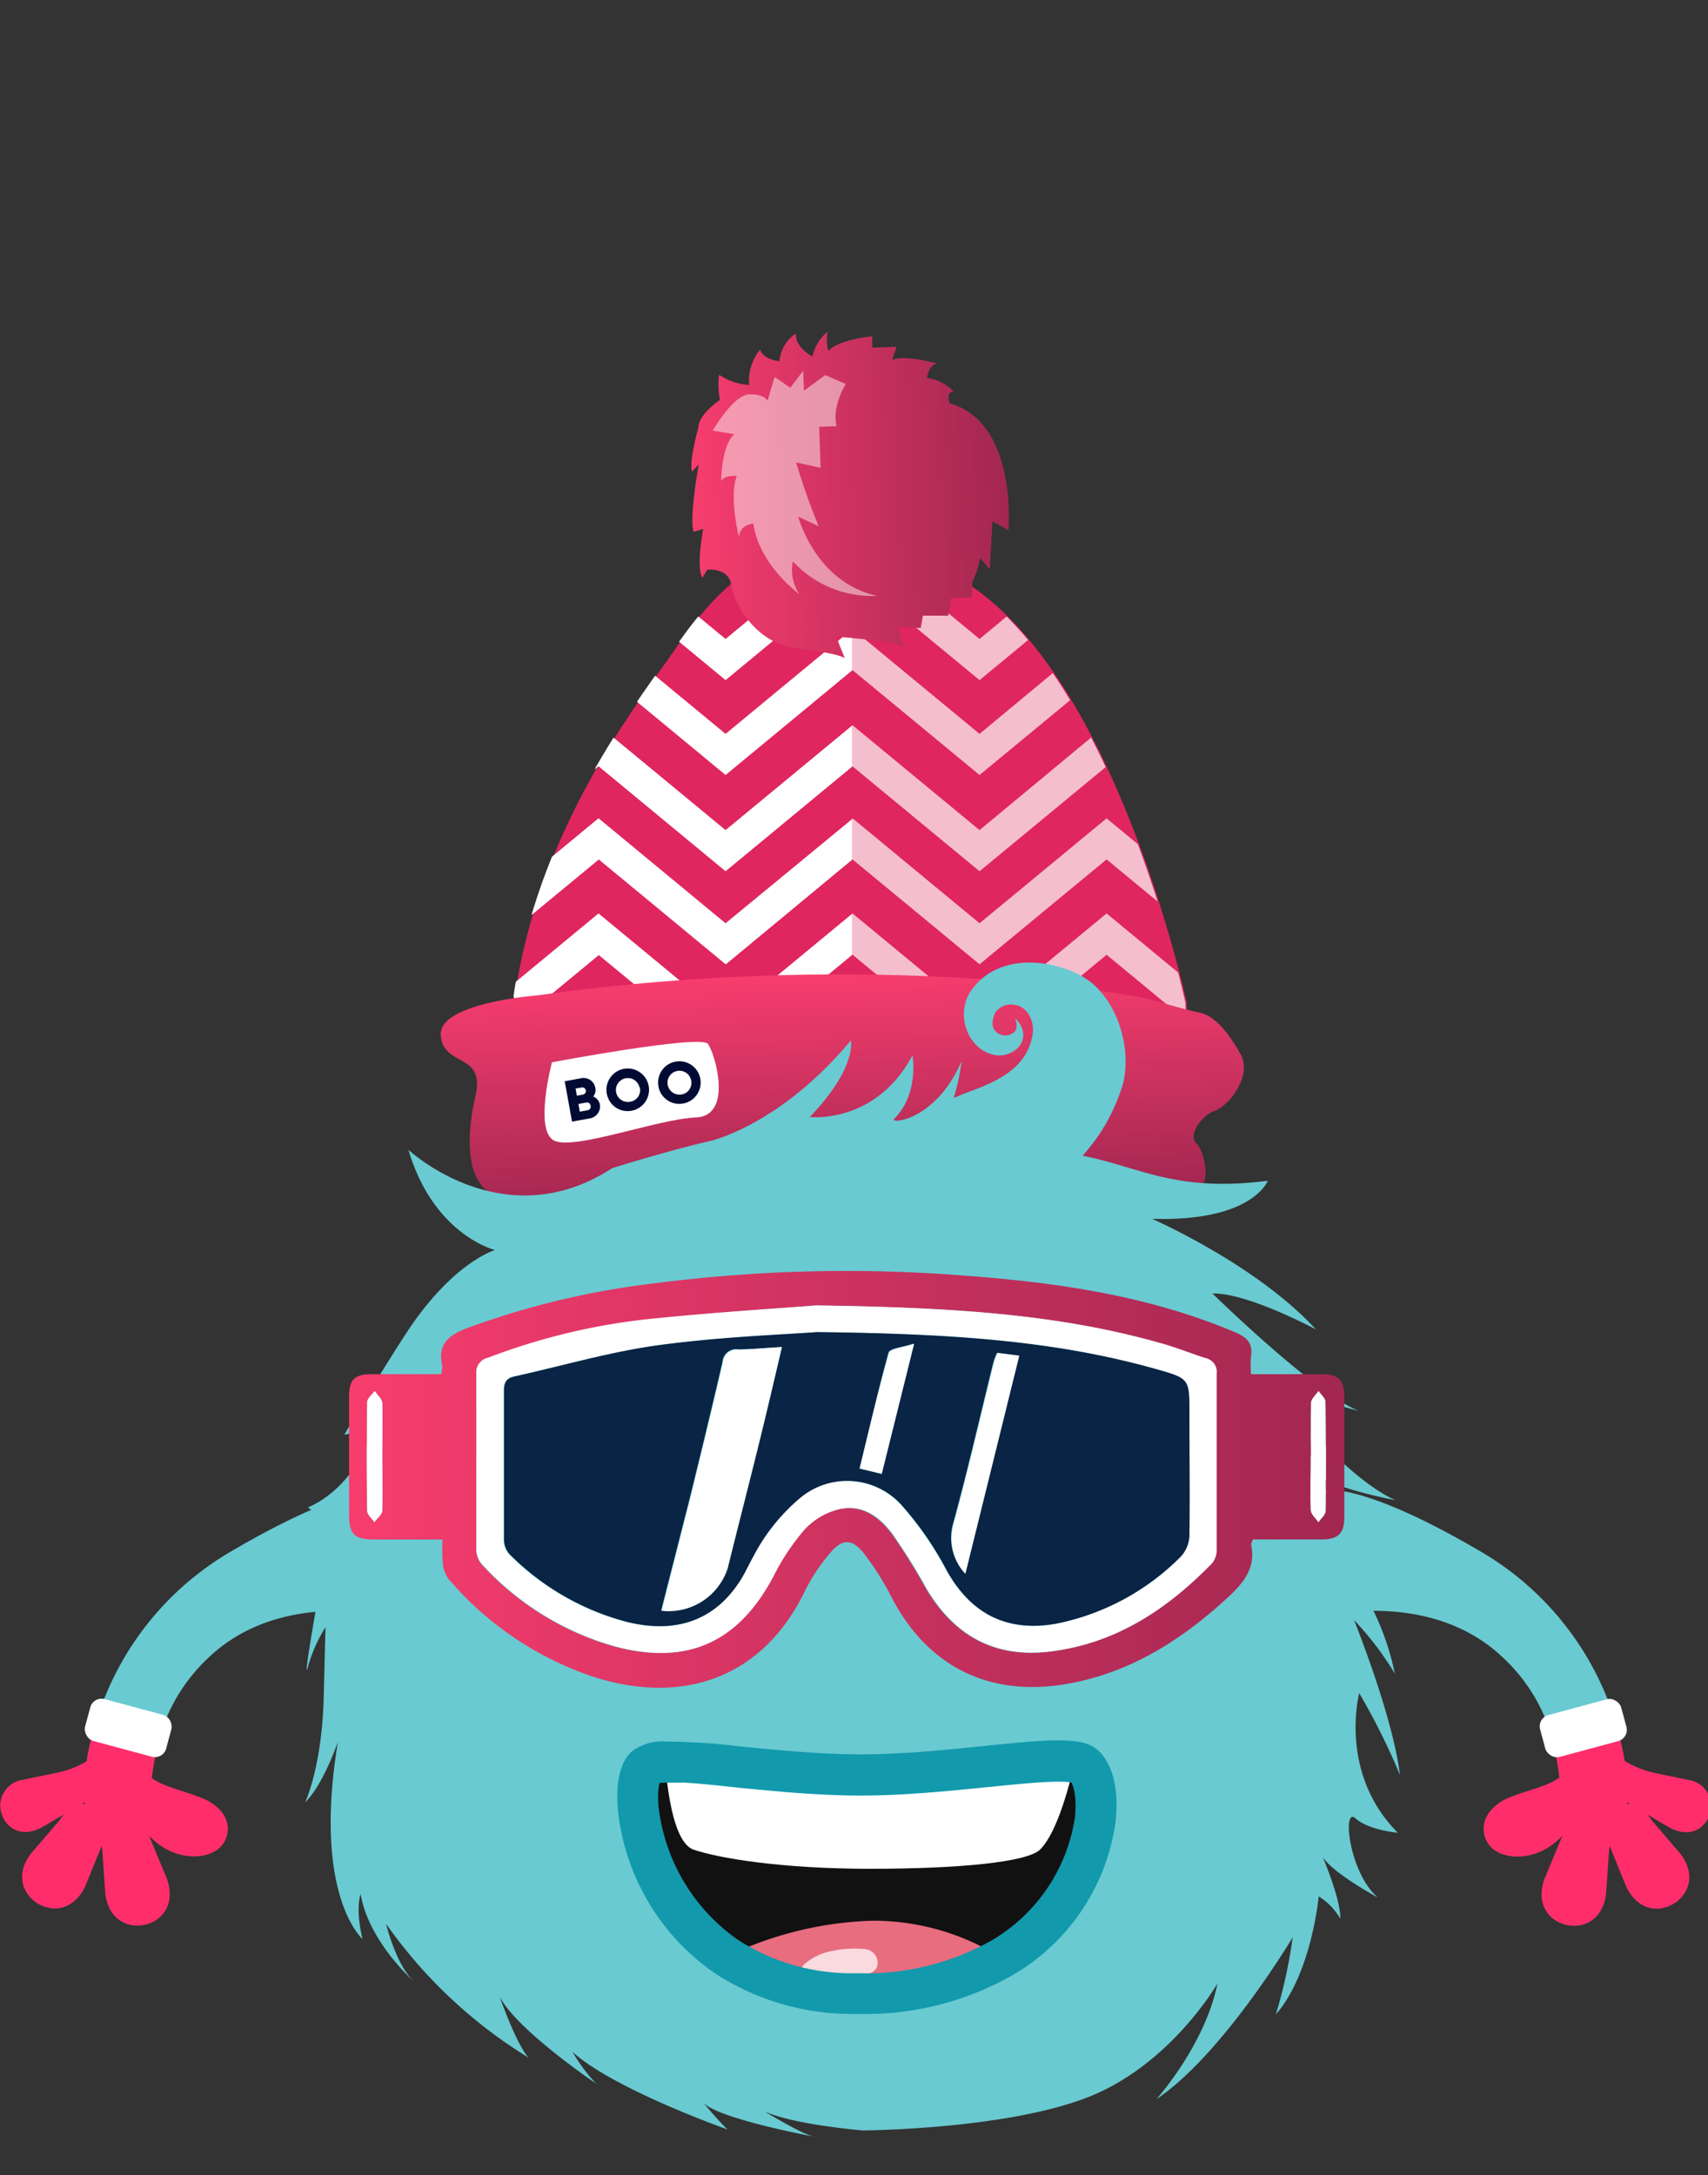 <svg id="e94ed46e-c57a-44e6-83f6-bd731ccf804e" data-name="Layer 1" xmlns="http://www.w3.org/2000/svg" xmlns:xlink="http://www.w3.org/1999/xlink" viewBox="0 0 177.33 225.79"><rect x="0" y="0" width="177.33" height="225.79" fill="#333333" stroke="none"/><defs><clipPath id="6b40fbe3-533d-48b5-9829-fe6145ee4c87"><path d="M123.07,104.07s-7.84-36.67-25-44.74S73.73,62,69.42,68.15,55.78,86.58,53.31,103.42l3,8.59,34.12-1.23,24.86-.9,7.9-2Z" style="fill:none"/></clipPath><linearGradient id="4c646226-200f-421c-86a9-29c9a8f72ac8" x1="263.96" y1="-36.56" x2="263.96" y2="-12.83" gradientTransform="translate(-175.31 147.06) rotate(-2.07)" gradientUnits="userSpaceOnUse"><stop offset="0" stop-color="#f73d6e"/><stop offset="1" stop-color="#a22751"/></linearGradient><linearGradient id="cbe52398-3c48-480e-8a6c-7f760da61934" x1="36.24" y1="153.55" x2="139.56" y2="153.55" gradientTransform="matrix(1, 0, 0, 1, 0, 0)" xlink:href="#4c646226-200f-421c-86a9-29c9a8f72ac8"/><linearGradient id="ea3c12ef-cfdc-4256-bc10-d835895fcb9c" x1="250.35" y1="-86.15" x2="283.29" y2="-86.15" xlink:href="#4c646226-200f-421c-86a9-29c9a8f72ac8"/></defs><title>Artboard 13</title><path d="M123.2,104.07s-7.84-36.67-25-44.74S73.87,62,69.56,68.15,55.91,86.58,53.44,103.42l3,8.59,34.12-1.23,24.86-.9,7.9-2Z" style="fill:#df265f"/><g style="clip-path:url(#6b40fbe3-533d-48b5-9829-fe6145ee4c87)"><path d="M122.09,81.23l-7.2-6L101.7,86.17,88.51,75.28h0v4.27h0L101.7,90.44l13.19-10.89,8.82,7.28A35.07,35.07,0,0,0,122.09,81.23Z" style="fill:#fff;opacity:0.7"/><path d="M75.33,86.17,62.14,75.28l-7.28,6a35.62,35.62,0,0,0-1.56,5.56l8.84-7.3L75.33,90.44,88.5,79.56V75.29Z" style="fill:#fff"/><g style="opacity:0.7"><path d="M122.09,71.24l-7.2-6L101.7,76.18,88.51,65.29h0v4.27h0L101.7,80.45l13.19-10.89,8.82,7.28A35.07,35.07,0,0,0,122.09,71.24Z" style="fill:#fff"/></g><path d="M75.33,76.18,62.14,65.29l-7.28,6a35.62,35.62,0,0,0-1.56,5.56l8.84-7.3L75.33,80.45,88.5,69.57V65.3Z" style="fill:#fff"/><path d="M122.09,61.39l-7.2-6L101.7,66.33,88.51,55.44h0v4.27h0L101.7,70.6l13.19-10.89L123.7,67A35.07,35.07,0,0,0,122.09,61.39Z" style="fill:#fff;opacity:0.7"/><path d="M75.33,66.33,62.14,55.44l-7.28,6A35.62,35.62,0,0,0,53.3,67l8.84-7.3L75.33,70.6,88.5,59.72V55.45Z" style="fill:#fff"/><path d="M75.33,95.84,62.14,84.94l-9.49,7.84c0,.33,0,.66,0,1v3.3l9.52-7.86,13.18,10.89L88.5,89.22V85Z" style="fill:#fff"/><path d="M124.37,92.78l-9.48-7.83L101.7,95.84,88.51,84.94h0v4.27h0l13.19,10.89,13.19-10.89,9.51,7.85V93.78C124.39,93.44,124.38,93.11,124.37,92.78Z" style="fill:#fff;opacity:0.7"/><path d="M75.33,105.71,62.14,94.82l-9.49,7.84c0,.33,0,.66,0,1V107l9.52-7.86L75.33,110,88.5,99.1V94.83Z" style="fill:#fff"/><path d="M124.37,102.65l-9.48-7.83L101.7,105.71,88.51,94.82h0V99.1h0L101.7,110l13.19-10.89,9.51,7.85v-3.29C124.39,103.32,124.38,103,124.37,102.65Z" style="fill:#fff;opacity:0.7"/></g><path d="M118.93,103.61s-27-5.35-63.17-.28c0,0-10.24.76-10,4.13s4.65,1.76,3.61,6.27-1.43,11.26,4.72,10.8,22.63-5.23,36.58-5.64c25-.75,30.84,5.32,33.68,4.46,1.45-.44.7-3.89-.17-4.7s.62-2.92,1.93-3.33,4-3.56,2.68-5.91-2.74-4-4.26-4.3S118.93,103.61,118.93,103.61Z" style="fill:url(#4c646226-200f-421c-86a9-29c9a8f72ac8)"/><path d="M57.31,110.27s-1.93,7.22.29,8.16,10.73-2.28,14.64-2.43,2-6.64,1.26-7.64S57.31,110.27,57.31,110.27Z" style="fill:#fff"/><path d="M62.28,114.64a1.27,1.27,0,0,1-1.13,1.47l-1.76.32-.76-4.19,1.64-.3a1.24,1.24,0,0,1,1.54,1,1.07,1.07,0,0,1-.22.89A1.1,1.1,0,0,1,62.28,114.64ZM59.76,113l.13.74.68-.12a.38.38,0,0,0-.13-.74Zm1.56,1.78a.38.38,0,0,0-.47-.33l-.8.15.15.8.8-.15A.38.38,0,0,0,61.31,114.75Z" style="fill:#000a33"/><path d="M63,113.52a2.21,2.21,0,1,1,2.57,1.78A2.19,2.19,0,0,1,63,113.52Zm3.4-.62a1.24,1.24,0,1,0-1,1.47A1.21,1.21,0,0,0,66.43,112.9Z" style="fill:#000a33"/><path d="M68.34,112.63a2.21,2.21,0,1,1,2.46,1.94A2.19,2.19,0,0,1,68.34,112.63Zm3.43-.41a1.24,1.24,0,1,0-1.08,1.4A1.21,1.21,0,0,0,71.77,112.23Z" style="fill:#000a33"/><path d="M61.85,216.28a1.31,1.31,0,0,0,.24.16Z" style="fill:#69cad1"/><path d="M140.72,188.75c1.38,1.24,4.4,1.5,4.4,1.5-6.2-6.25-4-14.49-4-14.49a70.38,70.38,0,0,1,4.23,8.49c-.77-6.21-4.77-16.08-4.77-16.08a31.9,31.9,0,0,1,4.24,5.57,27.62,27.62,0,0,0-4.13-9.85,16.11,16.11,0,0,1,4.3-.84c-4.71-1.6-8.3-10-8.3-10,1.77,1.47,8.19,2.68,8.19,2.68-5.79-2.59-13.6-12.8-13.6-12.8a54.25,54.25,0,0,0,9.8,3.53c-4.6-1.8-15.2-12.19-15.2-12.19,3.6-.1,10.74,3.73,10.74,3.73-5.82-6.34-15.57-10.83-17-11.48,10.46.32,12-3.95,12-3.95-9.59,1.22-13.21-1.41-19.22-2.6a19.37,19.37,0,0,0,3.94-6.69c1.17-2.93.43-8-2.63-10.93-2.44-2.37-9.57-4.2-12.87.46-1.71,2.41-.41,6.2,2.48,6.71,1.54.28,3.39-1,2.81-2.71a2.82,2.82,0,0,0-.77-1.14,1.75,1.75,0,0,1,.18.93.89.89,0,0,1-.08.32.84.84,0,0,1-.25.29,1.41,1.41,0,0,1-1.35.18,1.26,1.26,0,0,1-.82-1.07,2.78,2.78,0,0,1,.29-1.2,1.94,1.94,0,0,1,2-.81c1.33.14,2.08,1.7,1.89,3-.64,4.37-5.37,5.45-7.59,6.41l-.61.25a23.28,23.28,0,0,0,.82-3.83c-2.74,6.32-7.57,6.55-7,6,2.61-2.61,1.9-6.59,1.9-6.59-3.85,7.2-10.66,6.4-10.66,6.4C89,110.82,88.34,108,88.34,108c-7.37,8.85-14.6,10.44-14.6,10.44-4.38,1-10.18,2.82-10.18,2.82-11.28,7.35-21.16-1.91-21.16-1.91,2.63,8.88,9,10.41,9,10.41S47,131,42.15,138.43c-3.84,5.93-6.39,10.49-6.39,10.49,1.14-.08,3.23-1.63,3.23-1.63-1.84,7.37-7,9.17-7,9.17.76,1.19,6.54-.78,7.54-1.13-.86.33-5.09,2.34-6.59,10.89-1.56,8.94-1,6.93-1,6.93a15.52,15.52,0,0,1,1.85-4.23l-.18,7.25c-.18,7.25-1.93,10.93-1.93,10.93,1.88-1.83,3.4-6.28,3.4-6.28-2.64,16,2.56,20.46,2.56,20.46-.77-3.18-.2-4.67-.2-4.67.85,5,5.55,9.09,5.55,9.09-1.88-1.72-2.91-6-2.91-6A50.13,50.13,0,0,0,54.88,213.6c-1.27-1.38-3-6.32-3-6.32,1.69,3.21,8.65,8.08,10,9A17.81,17.81,0,0,1,59.44,213c4.3,3.89,16.09,8.05,16.09,8.05C74.44,220,73,218.24,73,218.24c1.5,1.77,12.66,3.77,11.44,3.53s-5.1-2.62-5.1-2.62c2.91,1.39,10.2,2,10.2,2s14.6-.06,23.29-3.4S126.4,205.9,126.4,205.9c-1.29,6.39-6.33,12-6.33,12,6.9-4.63,14.14-16.79,14.14-16.79a50.86,50.86,0,0,1-1.75,8c3.72-4.26,4.45-12.25,4.45-12.25a6.48,6.48,0,0,1,2.24,2.31c.06-1.68-1.27-5.08-1.81-6.39,1.07,1.69,5.71,4.19,5.71,4.19C140.06,194.42,139.33,187.51,140.72,188.75Z" style="fill:#69cad1"/><path d="M102.3,142.41a15.85,15.85,0,0,0-26.69,0Z" style="fill:#69cad1"/><path d="M112.61,183.31a1.91,1.91,0,0,0-1-.41c-3.42-.59-13.42,1.33-22.16,1.33-7.88,0-16.33-1.48-20.3-1.33a3.43,3.43,0,0,0-2.13.51c-1.93,1.93-.65,13.53,8.45,19.68a23.82,23.82,0,0,0,13.66,3.83A28.55,28.55,0,0,0,104,203.24C113.94,197.28,115.24,185.94,112.61,183.31Z" style="fill:#111"/><path d="M90.6,199.38a25,25,0,0,1,13.4,3.87,28.55,28.55,0,0,1-14.91,3.68,23.82,23.82,0,0,1-13.66-3.83A37.43,37.43,0,0,1,90.6,199.38Z" style="fill:#e86d7f"/><path d="M111.57,182.9s-1.4,6.91-3.58,9.09c-1.3,1.3-8.31,2-17.65,2S74.54,192.87,72,192s-2.93-9.15-2.93-9.15c4-.14,12.42,1.33,20.3,1.33C98.15,184.23,108.15,182.31,111.57,182.9Z" style="fill:#fff"/><g style="opacity:0.75"><path d="M89.85,202.33a11.07,11.07,0,0,0-3.34.17,6,6,0,0,0-3.1,1.49.89.89,0,0,0,.39,1.46c.89.3,2.27-.37,3.17-.48,1.07-.13,2.18.18,3.22-.1C91.71,204.46,91.21,202.5,89.85,202.33Z" style="fill:#fff"/></g><path d="M89.09,207.55a24.51,24.51,0,0,1-14-3.94,22.06,22.06,0,0,1-9.43-15.74c-.22-2.33.1-4.11.89-4.9a3.77,3.77,0,0,1,2.55-.69,68.59,68.59,0,0,1,7.77.52c3.88.38,8.27.81,12.55.81s8.83-.46,12.85-.87c4.24-.43,7.59-.77,9.41-.46a2.43,2.43,0,0,1,1.38.58c1.13,1.13,1.6,3.45,1.25,6.22a20.34,20.34,0,0,1-10,14.69A29.26,29.26,0,0,1,89.09,207.55Zm-19.4-24h-.56c-1.35,0-1.66.28-1.71.33-.41.41-.73,1.78-.53,3.9a21.08,21.08,0,0,0,8.89,14.83,23.29,23.29,0,0,0,13.31,3.72,28,28,0,0,0,14.59-3.59,19.38,19.38,0,0,0,9.39-13.77c.29-2.32-.07-4.35-.9-5.18a1.35,1.35,0,0,0-.7-.24c-1.65-.28-5.09.07-9.08.47s-8.63.87-13,.87-8.76-.44-12.67-.82C73.92,183.76,71.45,183.51,69.7,183.51Z" style="fill:#1299ac;stroke:#1299ac;stroke-miterlimit:10;stroke-width:3px"/><path d="M41.46,154.88s-3.21-2.26-17.8,6.36a30.91,30.91,0,0,0-13.36,16.5,27.12,27.12,0,0,0,6.46,2,18.13,18.13,0,0,1,4.84-7.62c8.55-8.22,22.15-3.64,22.15-3.64Z" style="fill:#69cad1"/><path d="M21.52,186.9c-1.22-.65-3.94-1.27-5.14-1.94l-.62-.37a28.48,28.48,0,0,1,.72-3.85,27.77,27.77,0,0,1-6.5-2,28.19,28.19,0,0,0-1,4.1A9.92,9.92,0,0,1,6,184l-3.67.76a2.71,2.71,0,0,0-2.11,3.68c.53,1.38,2,2.3,4,1.32l2.43-1.42a3.88,3.88,0,0,0-.45.59l-3,3.5c-1.64,2.15-.83,4.22.71,5.16h0c1.55.94,3.69.73,4.92-1.73l1.73-4.27v0a3.82,3.82,0,0,0,.06.43l.32,4.6c.35,2.68,2.37,3.59,4.14,3.17s3.13-2.08,2.28-4.69l-1.77-4.26c0-.09-.07-.19-.12-.29,2.59,2.74,6,2.5,7.3,1.28C23.88,190.86,24.41,188.46,21.52,186.9Zm-13,.39.3-.21c0,.06,0,.11,0,.16Z" style="fill:#ff2e6b"/><rect x="8.96" y="177.12" width="8.72" height="4.5" rx="1.21" ry="1.21" transform="translate(47.18 2.72) rotate(15.1)" style="fill:#fff"/><path d="M136.24,154.88s3.21-2.26,17.8,6.36a30.91,30.91,0,0,1,13.36,16.5,27.12,27.12,0,0,1-6.46,2,18.13,18.13,0,0,0-4.84-7.62c-8.55-8.22-22.15-3.64-22.15-3.64Z" style="fill:#69cad1"/><path d="M154.91,191.85c1.33,1.22,4.71,1.46,7.3-1.28,0,.1-.08.2-.12.29l-1.77,4.26c-.86,2.61.51,4.27,2.28,4.69s3.79-.49,4.14-3.17l.32-4.6a3.82,3.82,0,0,0,.06-.43v0l1.73,4.27c1.23,2.46,3.37,2.68,4.92,1.73h0c1.55-.94,2.35-3,.71-5.16l-3-3.5a3.88,3.88,0,0,0-.45-.59l2.43,1.42c2,1,3.5.05,4-1.32a2.71,2.71,0,0,0-2.11-3.68l-3.67-.76a9.92,9.92,0,0,1-3-1.23,28.19,28.19,0,0,0-1-4.1,27.77,27.77,0,0,1-6.5,2,28.48,28.48,0,0,1,.72,3.85l-.62.37c-1.21.67-3.93,1.29-5.14,1.94C153.29,188.46,153.82,190.86,154.91,191.85Zm14-4.61c0-.06,0-.11,0-.16l.3.21Z" style="fill:#ff2e6b"/><rect x="160.02" y="177.12" width="8.72" height="4.5" rx="1.21" ry="1.21" transform="translate(369.81 309.74) rotate(164.9)" style="fill:#fff"/><path d="M45.94,159.81h-7c-2.18,0-2.7-.52-2.7-2.7q0-6,0-12.05c0-1.85.55-2.41,2.36-2.41h7.2a3.29,3.29,0,0,0,.11-.94c-.49-2.23.7-3.12,2.63-3.86A85,85,0,0,1,68,133.21a155.08,155.08,0,0,1,31.78-.82c9.73.71,19.37,2.05,28.48,5.92,1.25.53,1.83,1.15,1.62,2.5a13.22,13.22,0,0,0,0,1.84h7.29c1.83,0,2.4.57,2.4,2.38q0,6.24,0,12.48c0,1.62-.62,2.27-2.24,2.29-2.43,0-4.86,0-7.25,0-.1.28-.2.42-.18.54.52,2.52-.9,4.09-2.58,5.63-4.89,4.47-10.33,7.86-17,8.9-7.83,1.21-14.11-2-17.77-9.1a28.88,28.88,0,0,0-2.82-4.47c-1.26-1.62-2.31-1.61-3.62,0a18.9,18.9,0,0,0-2.52,3.81c-4.33,9-12.53,11.91-21.83,9A33.84,33.84,0,0,1,46.57,163.9a3.24,3.24,0,0,1-.6-1.66A19.13,19.13,0,0,1,45.94,159.81Zm38.81-24.3c-3.69.3-10.66.71-17.58,1.48a66.55,66.55,0,0,0-16.53,4,1.52,1.52,0,0,0-1.2,1.63c.05,6.08,0,12.15,0,18.23a2.4,2.4,0,0,0,.54,1.52,29.59,29.59,0,0,0,13.56,8.48c7.74,2.15,13.16-.32,16.84-7.47a23,23,0,0,1,3.11-4.61,7.25,7.25,0,0,1,3.08-1.95c2.61-.86,4.59.49,6.06,2.46a64.62,64.62,0,0,1,3.55,5.7c2.88,4.82,7.05,7.15,12.7,6.48,6.84-.8,12.22-4.36,16.9-9.17a2.19,2.19,0,0,0,.47-1.41c0-6.08,0-12.15,0-18.23a1.48,1.48,0,0,0-1.17-1.66c-1.45-.47-2.87-1-4.34-1.46C110.11,136.43,99.11,135.72,84.75,135.51ZM39.69,151.22c0-1.86,0-3.72,0-5.57,0-.43-.51-.84-.78-1.25-.28.38-.78.76-.79,1.15q-.09,5.65,0,11.29c0,.4.49.79.75,1.18.29-.41.8-.8.82-1.22C39.74,154.94,39.69,153.08,39.69,151.22Zm96.42-.16h0c0,1.91,0,3.81,0,5.71,0,.42.51.83.79,1.24.26-.39.73-.77.74-1.16q.08-5.64,0-11.29c0-.4-.48-.78-.73-1.17-.27.41-.76.81-.78,1.24C136.06,147.44,136.11,149.25,136.11,151.06Z" style="fill:url(#cbe52398-3c48-480e-8a6c-7f760da61934)"/><path d="M84.75,135.51c14.35.21,25.35.92,36.06,4,1.47.42,2.89,1,4.34,1.46a1.48,1.48,0,0,1,1.17,1.66c0,6.08,0,12.15,0,18.23a2.19,2.19,0,0,1-.47,1.41c-4.68,4.81-10.06,8.37-16.9,9.17-5.65.66-9.82-1.66-12.7-6.48a64.62,64.62,0,0,0-3.55-5.7c-1.47-2-3.45-3.32-6.06-2.46a7.25,7.25,0,0,0-3.08,1.95,23,23,0,0,0-3.11,4.61c-3.68,7.15-9.1,9.63-16.84,7.47A29.59,29.59,0,0,1,50,162.32a2.4,2.4,0,0,1-.54-1.52c0-6.08,0-12.15,0-18.23a1.52,1.52,0,0,1,1.2-1.63,66.55,66.55,0,0,1,16.53-4C74.1,136.22,81.07,135.81,84.75,135.51Zm.05,2.77c-3.32.26-9.88.48-16.35,1.35-5.08.68-10.06,2.16-15.08,3.26-.86.19-1.1.64-1.09,1.5,0,5.17,0,10.33,0,15.5a2.28,2.28,0,0,0,.6,1.48,26.79,26.79,0,0,0,12.16,7c5.14,1.27,9.13-.19,11.75-4.28.51-.8.9-1.68,1.37-2.52a20,20,0,0,1,4.78-6,7.62,7.62,0,0,1,10.79.86,34.2,34.2,0,0,1,4.44,6.44c2.56,4.64,6.34,6.63,11.52,5.68a25.18,25.18,0,0,0,12.81-6.89,3.4,3.4,0,0,0,.95-2.19c.08-4.25,0-8.51,0-12.77,0-3.59,0-3.6-3.52-4.58C109.53,139.17,98.82,138.44,84.81,138.28Z" style="fill:#fff"/><path d="M39.69,151.22c0,1.86.05,3.72,0,5.57,0,.42-.53.81-.82,1.22-.26-.39-.75-.78-.75-1.18q-.09-5.65,0-11.29c0-.39.51-.77.79-1.15.27.42.76.83.78,1.25C39.74,147.5,39.69,149.37,39.69,151.22Z" style="fill:#fff"/><path d="M136.11,151.06c0-1.81-.05-3.62,0-5.43,0-.42.51-.82.78-1.24.26.39.73.78.73,1.17q.08,5.64,0,11.29c0,.39-.48.77-.74,1.16-.28-.41-.77-.82-.79-1.24-.09-1.9,0-3.81,0-5.71Z" style="fill:#fff"/><path d="M84.81,138.28c14,.16,24.72.89,35.16,3.82,3.53,1,3.52,1,3.52,4.58,0,4.26.06,8.51,0,12.77a3.4,3.4,0,0,1-.95,2.19,25.18,25.18,0,0,1-12.81,6.89c-5.18.94-9-1-11.52-5.68a34.2,34.2,0,0,0-4.44-6.44A7.62,7.62,0,0,0,83,155.56a20,20,0,0,0-4.78,6c-.47.83-.85,1.71-1.37,2.52-2.62,4.09-6.61,5.55-11.75,4.28a26.79,26.79,0,0,1-12.16-7,2.28,2.28,0,0,1-.6-1.48c0-5.17,0-10.33,0-15.5,0-.86.23-1.31,1.09-1.5,5-1.1,10-2.58,15.08-3.26C74.93,138.76,81.49,138.53,84.81,138.28Zm-3.63,1.56c-1.68.09-3.11.23-4.53.22A1.43,1.43,0,0,0,75,141.38c-1.08,4.69-2.22,9.37-3.36,14-1,3.93-2,7.85-3,11.78a6.45,6.45,0,0,0,6.87-4.43c1.13-4.53,2.28-9,3.4-13.58C79.71,146.16,80.41,143.1,81.18,139.83Zm19,23.54,5.57-22.61-2.27-.29a8.37,8.37,0,0,0-.37,1c-1.38,5.59-2.66,11.21-4.19,16.76A5.42,5.42,0,0,0,100.23,163.37Zm-11-10.94,2.29.54,3.37-13.5c-1.13.38-2.48.48-2.61.94C91.17,144.33,90.26,148.32,89.25,152.43Z" style="fill:#092444"/><path d="M81.18,139.83c-.77,3.27-1.47,6.32-2.22,9.37-1.11,4.53-2.27,9-3.4,13.58a6.45,6.45,0,0,1-6.87,4.43c1-3.93,2-7.85,3-11.78,1.14-4.68,2.28-9.36,3.36-14a1.43,1.43,0,0,1,1.64-1.32C78.08,140.06,79.5,139.92,81.18,139.83Z" style="fill:#fff"/><path d="M100.23,163.37A5.42,5.42,0,0,1,99,158.19c1.52-5.55,2.8-11.17,4.19-16.76a8.37,8.37,0,0,1,.37-1l2.27.29Z" style="fill:#fff"/><path d="M89.25,152.43c1-4.12,1.92-8.1,3.05-12,.13-.46,1.48-.56,2.61-.94L91.55,153Z" style="fill:#fff"/><path d="M100.95,60.39a8.6,8.6,0,0,0,.82-2.47l1,1.19.27-5,1.66.94s1-11.17-6.09-13.18c0,0-.5-1.25.41-1.19a4.41,4.41,0,0,0-2.77-1.44s.13-1.45,1.12-1.49c0,0-3.63-1-4.75-.37L93.09,36l-2.53.09,0-1.18s-3.43.3-4.56,1.52a4.56,4.56,0,0,1-.07-2A4.43,4.43,0,0,0,84.36,37s-1.77-.84-1.73-2.38a3.84,3.84,0,0,0-1.71,2.87s-1.63-.12-2-1.19a5.06,5.06,0,0,0-1.14,3.66,6.26,6.26,0,0,1-3.12-1.06,8,8,0,0,0,.09,2.62s-2.21,1.44-2.25,2.89c0,0-1,3.57-.65,4.55l.7-.75s-1,5.38-.54,7l1-.31s-.76,3.92-.09,5.07l.51-.83s2.25-.26,2.5,1.63,2.57,6.07,6.85,6.55,4.93,1,4.93,1l-.9-2.23s5.2.36,7,1l-.58-2,2.36.1.23-1.28h2.63l.3-1.82,2.17-.08Z" style="fill:url(#ea3c12ef-cfdc-4256-bc10-d835895fcb9c)"/><path d="M87.81,39.86s-1.47,2.32-.95,4.38l-1.81.07.15,4.25L82.66,48A67.14,67.14,0,0,0,85,54.63l-2.13-1s1.79,6.82,8.18,8.22a11.14,11.14,0,0,1-8.73-3.58A4.4,4.4,0,0,0,83,61.68s-4.18-3-4.79-7.34c0,0-1.44.14-1.49,1.41,0,0-1.05-4.13-.23-6.33,0,0-1.27-.14-1.61.51,0,0,0-3.71,1.36-4.85L74,44.7s2.13-3.7,3.76-3.76,1.93.66,1.93.66l.73-2.47,1.63,1.12,1.34-1.77.08,2.08,2.21-1.62Z" style="fill:#fdf9f6;opacity:0.5"/></svg>